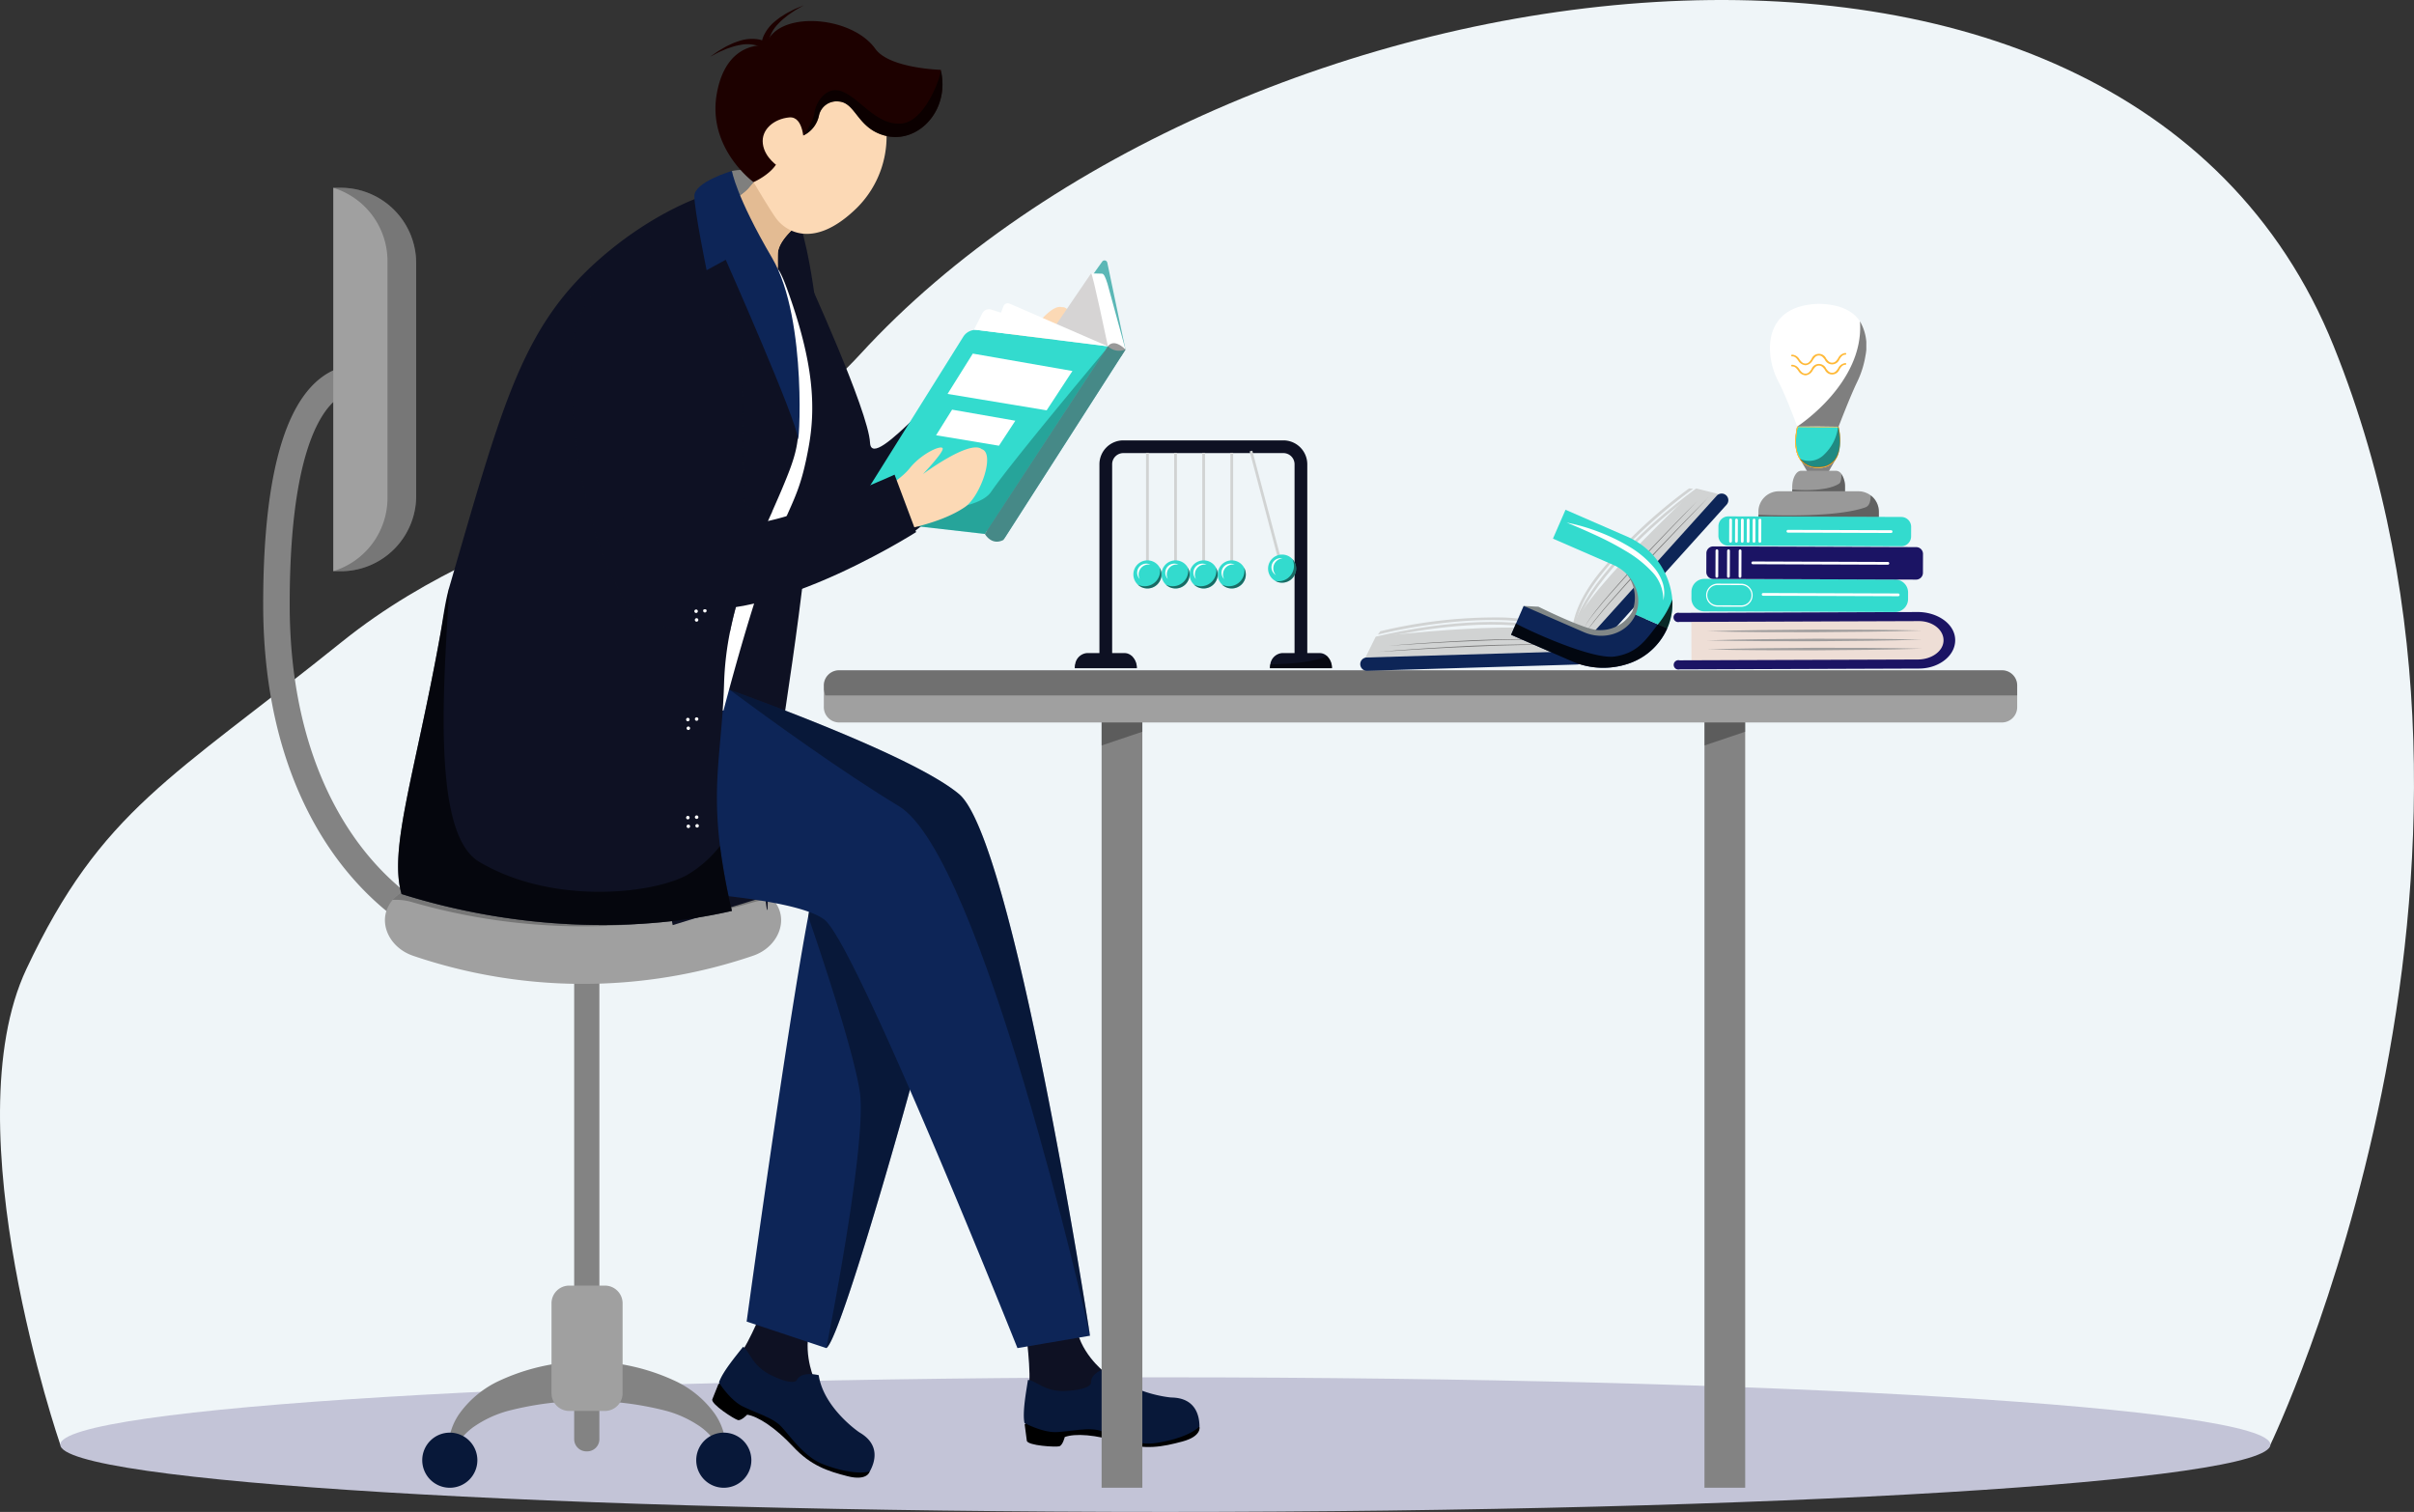 <svg id="Group_14695" data-name="Group 14695" xmlns="http://www.w3.org/2000/svg" xmlns:xlink="http://www.w3.org/1999/xlink" width="578.096" height="362.101" viewBox="0 0 578.096 362.101">
  <rect x="0" y="0" width="578.096" height="362.101" fill="#333333" stroke="none"/>
  <defs>
    <clipPath id="clip-path">
      <rect id="Rectangle_3554" data-name="Rectangle 3554" width="578.096" height="362.101" fill="none"/>
    </clipPath>
    <clipPath id="clip-path-2">
      <rect id="Rectangle_3529" data-name="Rectangle 3529" width="578.094" height="362.101" fill="none"/>
    </clipPath>
    <clipPath id="clip-path-3">
      <rect id="Rectangle_3511" data-name="Rectangle 3511" width="91.179" height="9.533" fill="none"/>
    </clipPath>
    <clipPath id="clip-path-4">
      <rect id="Rectangle_3512" data-name="Rectangle 3512" width="19.857" height="91.835" fill="none"/>
    </clipPath>
    <clipPath id="clip-path-5">
      <rect id="Rectangle_3513" data-name="Rectangle 3513" width="16.727" height="26.494" fill="#e3bb93"/>
    </clipPath>
    <clipPath id="clip-path-6">
      <rect id="Rectangle_3514" data-name="Rectangle 3514" width="30.191" height="113.184" fill="none"/>
    </clipPath>
    <clipPath id="clip-path-7">
      <rect id="Rectangle_3515" data-name="Rectangle 3515" width="86.325" height="154.642" fill="none"/>
    </clipPath>
    <clipPath id="clip-path-8">
      <rect id="Rectangle_3516" data-name="Rectangle 3516" width="48.056" height="86.431" fill="#0e1123"/>
    </clipPath>
    <clipPath id="clip-path-9">
      <rect id="Rectangle_3520" data-name="Rectangle 3520" width="79.947" height="80.938" fill="none"/>
    </clipPath>
    <clipPath id="clip-path-10">
      <rect id="Rectangle_3521" data-name="Rectangle 3521" width="33.219" height="16.096" fill="none"/>
    </clipPath>
    <clipPath id="clip-path-11">
      <rect id="Rectangle_3522" data-name="Rectangle 3522" width="58.712" height="43.984" fill="none"/>
    </clipPath>
    <clipPath id="clip-path-12">
      <rect id="Rectangle_3524" data-name="Rectangle 3524" width="9.754" height="6.041" fill="none"/>
    </clipPath>
    <clipPath id="clip-path-13">
      <rect id="Rectangle_3526" data-name="Rectangle 3526" width="9.755" height="6.041" fill="none"/>
    </clipPath>
    <clipPath id="clip-path-14">
      <rect id="Rectangle_3527" data-name="Rectangle 3527" width="285.782" height="6.015" fill="none"/>
    </clipPath>
    <clipPath id="clip-path-15">
      <rect id="Rectangle_3528" data-name="Rectangle 3528" width="12.651" height="4.209" fill="none"/>
    </clipPath>
    <clipPath id="clip-path-16">
      <path id="Path_30116" data-name="Path 30116" d="M1074.182,263.479a4.833,4.833,0,0,1-4.026-1.769c-1.977-2.6-.917-7.284-.777-7.855l9.652.05c.184.817,1.059,5.274-.806,7.814a4.609,4.609,0,0,1-3.962,1.762h-.082m4.849-9.8a.064.064,0,0,0-.034.068l-9.736-.05-.015.057c-.014.051-1.354,5.222.788,8.044a4.976,4.976,0,0,0,4.146,1.83h.1a4.616,4.616,0,0,0,4.79-3.216,13.321,13.321,0,0,0,.116-6.512h0l-.023-.1c-.01-.04-.015-.064-.017-.071h-.006a.14.14,0,0,0-.022-.051l-.043-.034Z" transform="translate(-1068.819 -253.654)" fill="none"/>
    </clipPath>
    <clipPath id="clip-path-18">
      <rect id="Rectangle_3530" data-name="Rectangle 3530" width="9.69" height="22.507" fill="none"/>
    </clipPath>
    <clipPath id="clip-path-19">
      <rect id="Rectangle_3531" data-name="Rectangle 3531" width="9.642" height="9.729" fill="none"/>
    </clipPath>
    <clipPath id="clip-path-20">
      <rect id="Rectangle_3532" data-name="Rectangle 3532" width="16.549" height="25.254" fill="none"/>
    </clipPath>
    <clipPath id="clip-path-21">
      <rect id="Rectangle_3533" data-name="Rectangle 3533" width="28.85" height="5.255" fill="none"/>
    </clipPath>
    <clipPath id="clip-path-22">
      <rect id="Rectangle_3534" data-name="Rectangle 3534" width="38.639" height="16.38" fill="none"/>
    </clipPath>
    <clipPath id="clip-path-23">
      <rect id="Rectangle_3535" data-name="Rectangle 3535" width="23.386" height="18.642" fill="none"/>
    </clipPath>
    <clipPath id="clip-path-24">
      <rect id="Rectangle_3537" data-name="Rectangle 3537" width="5.702" height="4.975" fill="none"/>
    </clipPath>
    <clipPath id="clip-path-25">
      <rect id="Rectangle_3538" data-name="Rectangle 3538" width="3.176" height="3.701" fill="none"/>
    </clipPath>
    <clipPath id="clip-path-32">
      <rect id="Rectangle_3549" data-name="Rectangle 3549" width="5.005" height="5.681" fill="none"/>
    </clipPath>
    <clipPath id="clip-path-33">
      <rect id="Rectangle_3550" data-name="Rectangle 3550" width="2.651" height="4.044" fill="none"/>
    </clipPath>
    <clipPath id="clip-path-34">
      <rect id="Rectangle_3551" data-name="Rectangle 3551" width="14.857" height="2.966" fill="#0e1123"/>
    </clipPath>
    <clipPath id="clip-path-35">
      <rect id="Rectangle_3552" data-name="Rectangle 3552" width="14.857" height="2.966" fill="none"/>
    </clipPath>
  </defs>
  <g id="Group_14694" data-name="Group 14694" clip-path="url(#clip-path)">
    <g id="Group_14635" data-name="Group 14635">
      <g id="Group_14634" data-name="Group 14634" clip-path="url(#clip-path-2)">
        <path id="Path_30018" data-name="Path 30018" d="M14.436,345.986s-26.1-75.71-8.112-113.911,34.814-45.587,75.6-78.4,92.563-34.423,124.042-68.8C294.11-11.387,508.093-43.28,558.879,82.944s-15.166,263.042-15.166,263.042Z" transform="translate(0 0)" fill="#eff5f8"/>
        <path id="Path_30019" data-name="Path 30019" d="M565.165,836.162c0-8.9-118.483-16.116-264.639-16.116S35.887,827.261,35.887,836.162s118.483,16.116,264.639,16.116,264.639-7.215,264.639-16.116" transform="translate(-21.451 -490.177)" fill="#c3c4d7"/>
        <path id="Path_30020" data-name="Path 30020" d="M204.65,357.644q-.16,0-.322-.016c-5.329-.537-17.106-6.024-27.705-18.937-9.1-11.083-19.943-31.155-19.943-63.841,0-29.062,4.686-47.335,13.928-54.312,5.132-3.874,9.714-2.722,10.22-2.578l-1.739,6.105.084.023c-.091-.021-2.271-.471-4.987,1.71-4.167,3.346-11.157,14.167-11.157,49.052,0,30.808,10.061,49.531,18.5,59.812,9.566,11.653,20.1,16.312,23.436,16.649a3.174,3.174,0,0,1-.315,6.333" transform="translate(-93.654 -130.122)" fill="#838383"/>
        <path id="Path_30021" data-name="Path 30021" d="M344.754,679.794h.179a2.93,2.93,0,0,0,2.93-2.93V558.681a2.93,2.93,0,0,0-2.93-2.93h-.179a2.93,2.93,0,0,0-2.93,2.93V676.864a2.93,2.93,0,0,0,2.93,2.93" transform="translate(-204.323 -332.196)" fill="#838383"/>
        <path id="Path_30022" data-name="Path 30022" d="M332.94,834.069c1.067-3.471.13-7.688-2.133-10.953a24.493,24.493,0,0,0-8.838-7.564,49.84,49.84,0,0,0-43.529-.012,24.459,24.459,0,0,0-8.841,7.568c-2.263,3.269-3.2,7.49-2.125,10.961a14.682,14.682,0,0,1,5.542-7.816,26.651,26.651,0,0,1,8.317-3.869,75.784,75.784,0,0,1,37.753-.012,26.558,26.558,0,0,1,8.321,3.872,14.67,14.67,0,0,1,5.533,7.824" transform="translate(-159.616 -484.496)" fill="#838383"/>
        <path id="Path_30023" data-name="Path 30023" d="M414.493,859.575a6.6,6.6,0,1,0,6.6-6.6,6.6,6.6,0,0,0-6.6,6.6" transform="translate(-247.76 -509.862)" fill="#081839"/>
        <path id="Path_30024" data-name="Path 30024" d="M251.373,859.575a6.6,6.6,0,1,0,6.6-6.6,6.6,6.6,0,0,0-6.6,6.6" transform="translate(-150.256 -509.862)" fill="#081839"/>
        <path id="Path_30025" data-name="Path 30025" d="M332.573,795.447h8.536a4.244,4.244,0,0,0,4.244-4.244V769.665a4.244,4.244,0,0,0-4.244-4.244h-8.536a4.244,4.244,0,0,0-4.244,4.244V791.2a4.244,4.244,0,0,0,4.244,4.244" transform="translate(-196.256 -457.525)" fill="#a0a0a0"/>
        <path id="Path_30026" data-name="Path 30026" d="M235.892,544.41a126.373,126.373,0,0,0,81.4,0c5.368-1.823,8.044-7.179,6.12-11.441s-7.056-6.141-11.581-4.612a109.411,109.411,0,0,1-70.473,0c-4.524-1.529-9.655.337-11.581,4.612s.753,9.618,6.12,11.441" transform="translate(-136.972 -315.506)" fill="#a0a0a0"/>
        <g id="Group_14588" data-name="Group 14588" transform="translate(94.028 212.32)" opacity="0.26" style="mix-blend-mode: overlay;isolation: isolate">
          <g id="Group_14587" data-name="Group 14587">
            <g id="Group_14586" data-name="Group 14586" clip-path="url(#clip-path-3)">
              <path id="Path_30027" data-name="Path 30027" d="M324.929,531.024c-.268-.021-.543-.028-.811-.028a13.553,13.553,0,0,0-3.739.529,147.36,147.36,0,0,1-82.08,0,13.51,13.51,0,0,0-4.55-.5,9.584,9.584,0,0,1,10.355-2.673,109.384,109.384,0,0,0,70.469,0,10.133,10.133,0,0,1,3.21-.529,9.27,9.27,0,0,1,7.146,3.2" transform="translate(-233.75 -527.822)"/>
            </g>
          </g>
        </g>
        <path id="Path_30028" data-name="Path 30028" d="M198.392,203.636h1.8A18.056,18.056,0,0,0,218.25,185.58V129.856A18.056,18.056,0,0,0,200.194,111.8h-1.8Z" transform="translate(-118.587 -66.828)" fill="#a0a0a0"/>
        <g id="Group_14591" data-name="Group 14591" transform="translate(79.807 44.972)" opacity="0.26" style="mix-blend-mode: overlay;isolation: isolate">
          <g id="Group_14590" data-name="Group 14590">
            <g id="Group_14589" data-name="Group 14589" clip-path="url(#clip-path-4)">
              <path id="Path_30029" data-name="Path 30029" d="M218.254,129.858v55.719A18.057,18.057,0,0,1,200.2,203.635h-1.8v-.007a18.375,18.375,0,0,0,12.986-17.565V129.371A18.374,18.374,0,0,0,198.4,111.807V111.8h1.8a18.057,18.057,0,0,1,18.058,18.058" transform="translate(-198.397 -111.8)"/>
            </g>
          </g>
        </g>
        <path id="Path_30030" data-name="Path 30030" d="M434.561,101.353s7.352-1.615,9.292,2.749l-8.116,8.421s-3.5-8.408-1.175-11.17" transform="translate(-259.279 -60.408)" fill="#7f7f7e"/>
        <path id="Path_30031" data-name="Path 30031" d="M457.8,128.5s-8.9.443-9.735,3.731-1.521,17.925-1.521,17.925l5.053-1.278s7.058,41.545,6.221,45.619,6.722-26.2,4.642-43.306S457.8,128.5,457.8,128.5" transform="translate(-266.919 -76.812)" fill="#0e1123"/>
        <path id="Path_30032" data-name="Path 30032" d="M423.62,136.122c9.818,6.384,11.937,1.187,11.937,1.187a66.459,66.459,0,0,1-2.5-16.6c-.017-.992-.025-2.009,0-3.043.1-3.985,6.528-8.317,6.91-8.572l.017-.017L433.429,95.13a40.942,40.942,0,0,0-7.206,6.706,7.922,7.922,0,0,1-.746.755v.008a15.119,15.119,0,0,1-2.221,1.653c-2.433,1.577-5.7,3.231-7.47,4.333-8,4.959,2.518,24.078,7.834,27.537" transform="translate(-246.798 -56.863)" fill="#ffcc97"/>
        <g id="Group_14594" data-name="Group 14594" transform="translate(176.458 38.267)" style="isolation: isolate">
          <g id="Group_14593" data-name="Group 14593">
            <g id="Group_14592" data-name="Group 14592" clip-path="url(#clip-path-5)">
              <path id="Path_30033" data-name="Path 30033" d="M438.669,104.252c3.154,7.681,7.113,15.218,9.5,17.372a9.456,9.456,0,0,1,.305-.916c-.017-.992-.026-2.009,0-3.043.1-3.985,6.528-8.317,6.91-8.571l.017-.017L448.843,95.13a40.906,40.906,0,0,0-7.206,6.706,7.777,7.777,0,0,1-.746.755v.008a15.089,15.089,0,0,1-2.221,1.653" transform="translate(-438.669 -95.13)" fill="#e3bb93"/>
            </g>
          </g>
        </g>
        <path id="Path_30034" data-name="Path 30034" d="M476.462,50.722a24.131,24.131,0,0,1-6.876,20.96c-10.511,10.235-17.259,5.276-19.328,2.381s-7.85-12.855-7.85-12.855l20.263-24.685s10.066,5.927,13.791,14.2" transform="translate(-264.446 -21.831)" fill="#fcd9b5"/>
        <path id="Path_30035" data-name="Path 30035" d="M453.664,15.171a4.6,4.6,0,0,1-.363-1.251,5.868,5.868,0,0,1-.052-1.185,6.347,6.347,0,0,1,.525-2.22,9.65,9.65,0,0,1,2.581-3.406A19.718,19.718,0,0,1,458,5.853c.59-.348,1.143-.749,1.754-1.046s1.194-.638,1.817-.9l1.858-.783-1.741,1c-.58.331-1.114.738-1.669,1.1s-1.043.818-1.564,1.218a18.909,18.909,0,0,0-1.393,1.37,8.415,8.415,0,0,0-1.873,3.2A4.711,4.711,0,0,0,455,12.73a4.007,4.007,0,0,0,.138.811,2.834,2.834,0,0,0,.27.65Z" transform="translate(-270.92 -1.869)" fill="#1d0100"/>
        <path id="Path_30036" data-name="Path 30036" d="M436.363,26.581a2.839,2.839,0,0,0-.4-.576,4.046,4.046,0,0,0-.61-.552,4.716,4.716,0,0,0-1.544-.759,8.415,8.415,0,0,0-3.706-.135,18.768,18.768,0,0,0-1.9.441c-.617.224-1.263.39-1.867.666s-1.233.507-1.823.819l-1.781.932,1.657-1.149c.553-.387,1.153-.7,1.731-1.053s1.214-.608,1.824-.919a19.69,19.69,0,0,1,1.942-.712,9.658,9.658,0,0,1,4.259-.352,6.344,6.344,0,0,1,2.155.747,5.89,5.89,0,0,1,.972.68,4.6,4.6,0,0,1,.861.977Z" transform="translate(-252.681 -13.827)" fill="#1d0100"/>
        <path id="Path_30037" data-name="Path 30037" d="M581.65,203.4s4.868-5.51,6.112-9.785,4.729-8.009,5.461-7.461-1.992,7.54-1.992,7.54,7.171-11.945,10.732-10.9c3.4-.341,4.012,10.275,1.685,14.181-4.191,6.61-14.15,12.444-15.191,13.046a81.718,81.718,0,0,1-6.806-6.622" transform="translate(-347.677 -109.223)" fill="#fcd9b5"/>
        <path id="Path_30038" data-name="Path 30038" d="M440.674,163.25s14.982,32.627,15.377,40.332,20.757-18.471,24.31-17.538S492.7,196.89,492.7,196.89s-19.62,26.683-31.952,31.316-13.193,2.36-21.719-.77-24.636-54.845-24.636-54.845,20.774-10.208,26.286-9.342" transform="translate(-247.698 -97.551)" fill="#0e1123"/>
        <path id="Path_30039" data-name="Path 30039" d="M457.7,792.207s-3.049-7.348-.086-13.55l-11.058-4.985s-4.443,11.1-6.519,13.092,14.1,11.441,14.1,11.441Z" transform="translate(-262.919 -462.457)" fill="#0e1123"/>
        <path id="Path_30040" data-name="Path 30040" d="M461.716,842.622s-.556,2.317-5.317,1.1-8.791-2.544-13.013-7.073-8.426-7.272-11.012-7.662c0,0-1.382,1.486-2.217,1.291s-6.576-3.861-6.126-4.984l1.466-3.654,5.042-1.593,28.326,17.976Z" transform="translate(-253.446 -490.177)"/>
        <path id="Path_30041" data-name="Path 30041" d="M440.549,808.672c5.331,2.6,6.057,1.223,6.057,1.223.915-1.736,3.228-1.7,5.3-1.248,1.152,7.737,9.369,13.477,9.78,13.725,4.991,2.911,3.711,7.042,2.476,9.3-1.975.671-6.279.226-11.255-1.708s-8.517-7.824-10.58-9.581a13.009,13.009,0,0,0-2.977-1.762,10.594,10.594,0,0,0-1.241-.562c-1.407-.6-2.913-1.213-4.34-1.9-3.064-1.486-5.668-5.621-5.751-5.729l0-.008a2.516,2.516,0,0,1,.088-.256c.9-2.422,3.775-5.875,5.7-8.325,1.811,1.406,2.084,4.553,6.739,6.824" transform="translate(-255.844 -479.299)" fill="#081839"/>
        <path id="Path_30042" data-name="Path 30042" d="M444.5,628.09l19.076,6.358c3.815-2.119,25.434-80.118,25.858-84.357l-27.978-28.826a88.3,88.3,0,0,0-2.213,9.8C454.053,558.416,444.5,628.09,444.5,628.09" transform="translate(-265.696 -311.582)" fill="#0d2557"/>
        <g id="Group_14597" data-name="Group 14597" transform="translate(193.546 209.682)" opacity="0.35" style="mix-blend-mode: overlay;isolation: isolate">
          <g id="Group_14596" data-name="Group 14596">
            <g id="Group_14595" data-name="Group 14595" clip-path="url(#clip-path-6)">
              <path id="Path_30043" data-name="Path 30043" d="M485.482,634.448c3.815-2.12,25.434-80.118,25.858-84.358l-27.978-28.826a88.334,88.334,0,0,0-2.213,9.8c2.094,6.062,10.691,31.293,12.352,41.941,1.891,12.149-8.02,61.441-8.02,61.441" transform="translate(-481.15 -521.264)"/>
            </g>
          </g>
        </g>
        <path id="Path_30044" data-name="Path 30044" d="M416.068,160.317c21.309,20.521-3.463,122.445-2.727,141.945s-.354,8.283-.354,8.283l-22.156,6.808S378.35,257.183,388,228.5c6.8-20.207,17.4-70.314,28.067-68.185" transform="translate(-229.736 -95.789)" fill="#0e1123"/>
        <path id="Path_30045" data-name="Path 30045" d="M629.265,799.162s-6.259-4.911-6.716-11.769l-12.081,1.074s1.567,11.852.734,14.606,17.894,3.065,17.894,3.065Z" transform="translate(-364.903 -470.659)" fill="#0e1123"/>
        <path id="Path_30046" data-name="Path 30046" d="M651.885,842.858s.651,2.292-4.1,3.564-8.909,2.091-14.81.212-10.908-2.21-13.354-1.282c0,0-.476,1.973-1.3,2.212s-7.625-.142-7.782-1.342l-.513-3.9,3.615-3.859,33.5,1.787Z" transform="translate(-364.641 -501.183)"/>
        <path id="Path_30047" data-name="Path 30047" d="M619.724,819.808c5.922-.346,5.879-1.9,5.879-1.9-.053-1.962,1.979-3.068,4.007-3.685,4.8,6.179,14.772,7.156,15.252,7.171,5.777.092,6.686,4.32,6.718,6.9-1.392,1.553-5.362,3.275-10.647,4.027s-11.258-2.646-13.918-3.166a12.989,12.989,0,0,0-3.459-.076,10.581,10.581,0,0,0-1.357.118c-1.523.163-3.133.371-4.714.473-3.4.206-7.7-2.122-7.821-2.175v-.008a2.659,2.659,0,0,1-.049-.267c-.4-2.552.411-6.971.89-10.05,2.267.338,4.048,2.947,9.219,2.646" transform="translate(-364.329 -486.695)" fill="#081839"/>
        <path id="Path_30048" data-name="Path 30048" d="M377.8,452.216s36.032,1.272,43.663,7.206,46.206,102.586,46.206,102.586l17.38-2.967a.538.538,0,0,1-.017-.084c-.551-3.595-18.414-118.779-31.352-129.631-9.2-7.715-38.313-18.949-54.972-25.011-7.155-2.594-12-4.239-12-4.239-19.923,16.956-8.9,52.141-8.9,52.141" transform="translate(-224.013 -239.142)" fill="#0d2557"/>
        <path id="Path_30049" data-name="Path 30049" d="M420.122,151.317s-2.752,3.38-9.531-.886a19.876,19.876,0,0,1-5.259-5.236c-5.935,4.133-16.5,85.052-13.767,113.166,3.109.283,10.041-1.128,15.485-1.41,14.164-53.438,16.913-44.069,20.377-63.008,1.72-9.408,1.365-20-5.13-37.91-1.564-4.312-2.175-4.714-2.175-4.714" transform="translate(-233.791 -86.789)" fill="#fff"/>
        <path id="Path_30050" data-name="Path 30050" d="M329.094,185.607c-.776,1.855-1.636,3.795-2.526,5.819a191.72,191.72,0,0,0-7.237,18.044,93.218,93.218,0,0,0-2.8,10.511,73.787,73.787,0,0,0-1.467,12.563c-.445,14.962-2.921,23.221-.981,38.952a145.43,145.43,0,0,0,2.864,15.547c-24.583,5.657-53.11,4.148-79.117-4.042-3.132-10.666,3.188-28.653,9.128-61.334.776-4.253,1.211-8.391,2.313-12.182,12.716-43.723,17.313-62.082,35.816-78.426,13.318-11.759,25.977-15.822,27.106-15.822s2.821,8.7,5.932,13.791,8.366,17.014,8.366,17.014a53.88,53.88,0,0,1,6.292,24.2c.346,5.276-1.213,9.452-3.689,15.363" transform="translate(-141.665 -68.882)" fill="#0e1123"/>
        <g id="Group_14600" data-name="Group 14600" transform="translate(174.699 165.172)" opacity="0.35" style="mix-blend-mode: overlay;isolation: isolate">
          <g id="Group_14599" data-name="Group 14599">
            <g id="Group_14598" data-name="Group 14598" clip-path="url(#clip-path-7)">
              <path id="Path_30051" data-name="Path 30051" d="M434.3,410.613c10.064,7.452,27.206,19.839,40.56,27.9,19.873,12,44.985,123.264,45.765,126.74-.551-3.595-18.415-118.779-31.352-129.631-9.2-7.715-38.313-18.949-54.972-25.011" transform="translate(-434.297 -410.613)"/>
            </g>
          </g>
        </g>
        <g id="Group_14603" data-name="Group 14603" transform="translate(136.846 64.889)" opacity="0.62" style="mix-blend-mode: overlay;isolation: isolate">
          <g id="Group_14602" data-name="Group 14602">
            <g id="Group_14601" data-name="Group 14601" clip-path="url(#clip-path-8)">
              <path id="Path_30052" data-name="Path 30052" d="M355.7,244.778c9.015,2.793,16.492,3.351,22.516,2.744a93.531,93.531,0,0,1,2.8-10.51,191.6,191.6,0,0,1,7.237-18.044c-5.333-.628-6.807-1.4-6.807-3.478,0-11.378-.409-31.99-.388-32.886.395-20.435-36.786-34.2-40.751-2.68,0,0-2.419,38.74,15.392,64.854" transform="translate(-340.195 -161.312)" fill="#0e1123"/>
            </g>
          </g>
        </g>
        <path id="Path_30053" data-name="Path 30053" d="M406.878,360.382a4.14,4.14,0,1,0,4.14-4.14,4.14,4.14,0,0,0-4.14,4.14" transform="translate(-243.208 -212.941)" fill="#0e1123"/>
        <path id="Path_30056" data-name="Path 30056" d="M418.6,363.007a.418.418,0,1,0,.418-.418.418.418,0,0,0-.418.418" transform="translate(-250.215 -216.735)" fill="#fff"/>
        <path id="Path_30057" data-name="Path 30057" d="M413.664,368.473a.418.418,0,1,0,.418-.417.418.418,0,0,0-.418.417" transform="translate(-247.265 -220.002)" fill="#fff"/>
        <path id="Path_30059" data-name="Path 30059" d="M413.792,362.878a.418.418,0,1,0,.421.414.418.418,0,0,0-.421-.414" transform="translate(-247.094 -216.908)" fill="#fff"/>
        <path id="Path_30062" data-name="Path 30062" d="M401.971,424.873a4.14,4.14,0,1,0,4.14-4.14,4.14,4.14,0,0,0-4.14,4.14" transform="translate(-240.275 -251.49)" fill="#0e1123"/>
        <path id="Path_30065" data-name="Path 30065" d="M413.693,427.5a.418.418,0,1,0,.418-.418.418.418,0,0,0-.418.418" transform="translate(-247.282 -255.284)" fill="#fff"/>
        <path id="Path_30066" data-name="Path 30066" d="M408.757,432.964a.418.418,0,1,0,.418-.418.418.418,0,0,0-.418.418" transform="translate(-244.332 -258.552)" fill="#fff"/>
        <path id="Path_30068" data-name="Path 30068" d="M408.885,427.369a.418.418,0,1,0,.421.414.418.418,0,0,0-.421-.414" transform="translate(-244.161 -255.457)" fill="#fff"/>
        <path id="Path_30071" data-name="Path 30071" d="M401.971,483.263a4.14,4.14,0,1,0,4.14-4.14,4.14,4.14,0,0,0-4.14,4.14" transform="translate(-240.275 -286.392)" fill="#0e1123"/>
        <path id="Path_30074" data-name="Path 30074" d="M413.693,485.888a.418.418,0,1,0,.418-.417.418.418,0,0,0-.418.417" transform="translate(-247.282 -290.186)" fill="#fff"/>
        <path id="Path_30075" data-name="Path 30075" d="M408.757,491.354a.418.418,0,1,0,.418-.417.418.418,0,0,0-.418.417" transform="translate(-244.332 -293.454)" fill="#fff"/>
        <path id="Path_30076" data-name="Path 30076" d="M414.394,490.647a.418.418,0,1,0,.421.414.418.418,0,0,0-.421-.414" transform="translate(-247.454 -293.281)" fill="#fff"/>
        <path id="Path_30077" data-name="Path 30077" d="M408.885,485.759a.418.418,0,1,0,.421.414.418.418,0,0,0-.421-.414" transform="translate(-244.161 -290.359)" fill="#fff"/>
        <g id="Group_14615" data-name="Group 14615" transform="translate(95.335 140.603)" opacity="0.62" style="mix-blend-mode: overlay;isolation: isolate">
          <g id="Group_14614" data-name="Group 14614">
            <g id="Group_14613" data-name="Group 14613" clip-path="url(#clip-path-9)">
              <path id="Path_30080" data-name="Path 30080" d="M316.947,427.092c-24.583,5.657-53.109,4.148-79.117-4.042-3.132-10.665,3.188-28.653,9.128-61.334q1.164-6.38,2.314-12.182c-1.411,23.878-4.183,59.056,7.118,65.778,17.43,10.355,41.132,7.738,49.589,3.3a27.718,27.718,0,0,0,8.105-7.068,145.5,145.5,0,0,0,2.864,15.547" transform="translate(-236.999 -349.534)"/>
            </g>
          </g>
        </g>
        <path id="Path_30081" data-name="Path 30081" d="M422.376,101.787s-8.993,2.617-9,6.011,2.936,17.748,2.936,17.748l4.584-2.482s17.062,38.532,17.252,42.686S440.706,137.5,432,122.634c-8.72-14.879-9.62-20.847-9.62-20.847" transform="translate(-247.094 -60.842)" fill="#0d2557"/>
        <path id="Path_30082" data-name="Path 30082" d="M466.912,40.063c-7.117-1.633-7.255-8.113-11.61-8.284a4.285,4.285,0,0,0-4.58,3.368,6.834,6.834,0,0,1-3.641,4.741h-.007a4.9,4.9,0,0,1-1.889.484c-.933.349-2.932,3.319-4.512,6.148s-5.62,4.592-5.62,4.592-11.095-8.079-8.81-21.135S438.02,18.4,438.02,18.4c2.2-8.465,20.367-7.41,26.2.781,3.346,4.7,15.66,5.027,15.66,5.027,2.31,9.68-5.375,17.6-12.971,15.854" transform="translate(-254.598 -7.487)" fill="#1d0100"/>
        <path id="Path_30083" data-name="Path 30083" d="M463.885,76.146S464,69.555,460.4,69.89s-6.754,2.846-6.319,6.309,3.82,5.508,3.82,5.508Z" transform="translate(-271.397 -41.769)" fill="#fcd9b5"/>
        <g id="Group_14618" data-name="Group 14618" transform="translate(192.483 16.721)" opacity="0.62" style="mix-blend-mode: overlay;isolation: isolate">
          <g id="Group_14617" data-name="Group 14617">
            <g id="Group_14616" data-name="Group 14616" clip-path="url(#clip-path-10)">
              <path id="Path_30084" data-name="Path 30084" d="M498.338,57.423c-7.117-1.633-7.255-8.113-11.61-8.284a4.284,4.284,0,0,0-4.58,3.368,6.834,6.834,0,0,1-3.641,4.741c.139-.214,2.395-3.508,2.565-5.414.178-1.957,2.613-6.812,6.848-4.986s8.093,8.052,13.954,7.585S511.5,42.7,511.309,41.569c2.31,9.68-5.375,17.6-12.971,15.854" transform="translate(-478.507 -41.569)"/>
            </g>
          </g>
        </g>
        <path id="Path_30085" data-name="Path 30085" d="M601.4,176.117l-4.3-20.537a.679.679,0,0,0-1.216-.255l-40.452,56.593a.679.679,0,0,0,.226.99l16.013,8.777a.678.678,0,0,0,.9-.229l28.743-44.834a.678.678,0,0,0,.093-.506" transform="translate(-331.929 -92.674)" fill="#5bb7b6"/>
        <path id="Path_30086" data-name="Path 30086" d="M645.437,181l-4.316-15.777c-.537-1.709-.893-2.415-1.346-2.4l-2.569-.068.087,3.105-8.417,12.935Z" transform="translate(-375.906 -97.281)" fill="#fff"/>
        <path id="Path_30087" data-name="Path 30087" d="M637.756,180.215s-3.741-17.885-4.022-17.477l-10.666,15.643Z" transform="translate(-372.435 -97.271)" fill="#d6d4d4"/>
        <path id="Path_30088" data-name="Path 30088" d="M620.293,190.867l-23.544-10.224a1.1,1.1,0,0,0-1.467.615l-1.428,3.712Z" transform="translate(-354.972 -107.923)" fill="#fff"/>
        <path id="Path_30089" data-name="Path 30089" d="M571.185,200.351l-.568.877-.026.036c-.016,0-.029.021-.042.039l-28.818,43.984L514.8,242.223a3.433,3.433,0,0,1-2.96-2.585,3.4,3.4,0,0,1,.405-2.73l24.31-38.857a3.505,3.505,0,0,1,3.376-1.608Z" transform="translate(-305.871 -117.409)" fill="#33dbce"/>
        <path id="Path_30090" data-name="Path 30090" d="M611.934,193l-27.966-8.8a1.768,1.768,0,0,0-2.106.884L579.87,189Z" transform="translate(-346.613 -110.059)" fill="#fff"/>
        <path id="Path_30091" data-name="Path 30091" d="M658.733,205.083s1.267-2.117,4.21.771l-1.132,1.766-3.648-1.667Z" transform="translate(-393.412 -122.14)" fill="#999"/>
        <path id="Path_30092" data-name="Path 30092" d="M620.014,206.967a3.97,3.97,0,0,1-4.21-.771l-29.46,44.935s1.555,2.893,4.435,1.437Z" transform="translate(-350.483 -123.252)" fill="#468987"/>
        <g id="Group_14621" data-name="Group 14621" transform="translate(205.965 83.894)" opacity="0.25" style="mix-blend-mode: overlay;isolation: isolate">
          <g id="Group_14620" data-name="Group 14620">
            <g id="Group_14619" data-name="Group 14619" clip-path="url(#clip-path-11)">
              <path id="Path_30093" data-name="Path 30093" d="M570.736,208.559l-28.818,43.984-26.933-3.063a3.432,3.432,0,0,1-2.961-2.585c8.9.541,27.7,1,31.386-4.448,4.746-6.979,26-32.314,27.326-33.888" transform="translate(-512.024 -208.559)"/>
            </g>
          </g>
        </g>
        <path id="Path_30094" data-name="Path 30094" d="M570.16,210.525l-6.043,9.659,23.727,3.931,6.174-9.423Z" transform="translate(-337.197 -125.84)" fill="#fff"/>
        <path id="Path_30095" data-name="Path 30095" d="M561.1,243.9l-3.837,6.133,15.064,2.5,3.92-5.983Z" transform="translate(-333.097 -145.788)" fill="#fff"/>
        <path id="Path_30096" data-name="Path 30096" d="M518.229,278.1s6.6-3.238,9.379-6.718,7.424-5.6,7.893-4.816-4.716,6.212-4.716,6.212,11.182-8.311,14.076-5.988c3.272.979-.206,11.029-3.846,13.753-6.393,4.514-17.825,6.113-19.017,6.272a81.685,81.685,0,0,1-3.769-8.715" transform="translate(-309.768 -159.227)" fill="#fcd9b5"/>
        <path id="Path_30097" data-name="Path 30097" d="M351.957,165.71s3.586,50.638,16.48,65.736c18.851,11.373,61.333-15.72,61.333-15.72l-5.16-13.759s-35.766,16.285-38.745,10.591-.908-40.152-.86-42.571c.4-20.433-29.09-35.789-33.049-4.276" transform="translate(-210.38 -88.289)" fill="#0e1123"/>
        <rect id="Rectangle_3523" data-name="Rectangle 3523" width="9.754" height="187.101" transform="translate(263.809 169.207)" fill="#838383"/>
        <g id="Group_14624" data-name="Group 14624" transform="translate(263.809 172.495)" opacity="0.3" style="mix-blend-mode: overlay;isolation: isolate">
          <g id="Group_14623" data-name="Group 14623">
            <g id="Group_14622" data-name="Group 14622" clip-path="url(#clip-path-12)">
              <path id="Path_30098" data-name="Path 30098" d="M665.575,428.817v2.753l-9.754,3.289v-6.041Z" transform="translate(-655.821 -428.817)"/>
            </g>
          </g>
        </g>
        <rect id="Rectangle_3525" data-name="Rectangle 3525" width="9.754" height="187.101" transform="translate(408.179 169.207)" fill="#838383"/>
        <g id="Group_14627" data-name="Group 14627" transform="translate(408.178 172.495)" opacity="0.3" style="mix-blend-mode: overlay;isolation: isolate">
          <g id="Group_14626" data-name="Group 14626">
            <g id="Group_14625" data-name="Group 14625" clip-path="url(#clip-path-13)">
              <path id="Path_30099" data-name="Path 30099" d="M1024.476,428.817v2.753l-9.753,3.289v-6.041Z" transform="translate(-1014.722 -428.817)"/>
            </g>
          </g>
        </g>
        <path id="Path_30100" data-name="Path 30100" d="M776.235,402.9v4.854a3.677,3.677,0,0,1-3.519,3.819H493.974a3.677,3.677,0,0,1-3.519-3.819V402.9a3.677,3.677,0,0,1,3.519-3.819H772.716a3.677,3.677,0,0,1,3.519,3.819" transform="translate(-293.166 -238.548)" fill="#a0a0a0"/>
        <g id="Group_14630" data-name="Group 14630" transform="translate(197.289 160.534)" opacity="0.3" style="mix-blend-mode: overlay;isolation: isolate">
          <g id="Group_14629" data-name="Group 14629">
            <g id="Group_14628" data-name="Group 14628" clip-path="url(#clip-path-14)">
              <path id="Path_30101" data-name="Path 30101" d="M776.235,402.761V405.1H490.778l-.323-1.368v-.97a3.6,3.6,0,0,1,3.519-3.678H772.716a3.6,3.6,0,0,1,3.519,3.678" transform="translate(-490.455 -399.083)"/>
            </g>
          </g>
        </g>
        <path id="Path_30102" data-name="Path 30102" d="M1073.716,276.97l-2.094-3.544h8.547l-2.044,3.544Z" transform="translate(-640.554 -163.438)" fill="gray"/>
        <path id="Path_30103" data-name="Path 30103" d="M1079.619,284.21v1.068h-12.651V284.21c0-2.169.962-3.927,2.15-3.927h8.352a1.653,1.653,0,0,1,1.289.785,5.473,5.473,0,0,1,.86,3.141" transform="translate(-637.773 -167.538)" fill="#999"/>
        <g id="Group_14633" data-name="Group 14633" transform="translate(429.196 113.531)" opacity="0.37" style="mix-blend-mode: overlay;isolation: isolate">
          <g id="Group_14632" data-name="Group 14632">
            <g id="Group_14631" data-name="Group 14631" clip-path="url(#clip-path-15)">
              <path id="Path_30104" data-name="Path 30104" d="M1079.619,285.377v1.068h-12.651v-.5c.857.079,8.061.667,11.244-1.418.446-.288.551-1.327.547-2.294a5.473,5.473,0,0,1,.86,3.141" transform="translate(-1066.969 -282.236)"/>
            </g>
          </g>
        </g>
        <path id="Path_30105" data-name="Path 30105" d="M1079.227,254.217s.008.031.02.09c.222.97,1.989,9.587-5.026,9.551a4.809,4.809,0,0,1-4.227-1.944c-1.969-2.827-.68-7.747-.68-7.747l9.773.049h.14Z" transform="translate(-638.928 -151.927)" fill="#33dbce"/>
        <path id="Path_30106" data-name="Path 30106" d="M1074.282,263.633h-.1a4.978,4.978,0,0,1-4.146-1.83c-2.142-2.822-.8-7.992-.788-8.044l.015-.057,9.736.05a.065.065,0,0,1,.035-.068l.045-.029.043.034a.162.162,0,0,1,.022.052h.006c0,.008.006.031.016.072l.023.1h0a13.325,13.325,0,0,1-.117,6.512,4.616,4.616,0,0,1-4.789,3.216m-4.9-9.779c-.14.571-1.2,5.252.777,7.855a4.831,4.831,0,0,0,4.025,1.769,4.64,4.64,0,0,0,4.044-1.761c1.866-2.54.991-7,.807-7.813Z" transform="translate(-638.879 -151.62)" fill="#ffb938"/>
      </g>
    </g>
    <g id="Group_14637" data-name="Group 14637" transform="translate(429.94 102.034)">
      <g id="Group_14636" data-name="Group 14636" clip-path="url(#clip-path-16)">
        <path id="Path_30107" data-name="Path 30107" d="M1074.308,263.78h-.105a4.972,4.972,0,0,1-4.149-1.831c-2.124-2.809-.774-7.94-.76-7.992l.015-.057,10.031.124.014.058c.012.052,1.235,5.214-.958,7.97a4.931,4.931,0,0,1-4.088,1.728m-4.881-9.726c-.141.569-1.21,5.212.75,7.8a5.629,5.629,0,0,0,8.1.1c2.023-2.541,1.07-7.208.943-7.781Z" transform="translate(-1068.843 -253.801)" fill="#ffb938"/>
        <path id="Path_30108" data-name="Path 30108" d="M1074.308,263.78h-.105a4.972,4.972,0,0,1-4.149-1.831c-2.124-2.809-.774-7.94-.76-7.992l.015-.057,10.031.124.014.058c.012.052,1.235,5.214-.958,7.97a4.931,4.931,0,0,1-4.088,1.728m-4.881-9.726c-.141.569-1.21,5.212.75,7.8a5.629,5.629,0,0,0,8.1.1c2.023-2.541,1.07-7.208.943-7.781Z" transform="translate(-1068.843 -253.801)" fill="#ffb938"/>
        <path id="Path_30109" data-name="Path 30109" d="M1072.9,255.668c-3.359,0-6.729-.243-6.97-.261l.011-.153c.1.008,10.274.741,13.068-.318l.054.144a21.849,21.849,0,0,1-6.163.588" transform="translate(-1067.09 -254.42)" fill="#ffb938"/>
        <path id="Path_30110" data-name="Path 30110" d="M1073.42,259.057c-3.271,0-6.559-.272-6.79-.292l.013-.152c.1.008,9.621.8,12.524-.285l.053.144a20.044,20.044,0,0,1-5.8.586" transform="translate(-1067.51 -256.448)" fill="#ffb938"/>
        <path id="Path_30111" data-name="Path 30111" d="M1073.908,262.439c-3.253,0-6.52-.31-6.574-.315l.015-.152c.089.009,8.967.851,11.981-.252l.052.144a18.634,18.634,0,0,1-5.474.576" transform="translate(-1067.932 -258.475)" fill="#ffb938"/>
        <path id="Path_30112" data-name="Path 30112" d="M1074.366,265.83c-3.144,0-6.278-.342-6.329-.347l.017-.152c.083.009,8.312.905,11.437-.218l.052.144a17.334,17.334,0,0,1-5.177.574" transform="translate(-1068.352 -260.503)" fill="#ffb938"/>
        <path id="Path_30113" data-name="Path 30113" d="M1074.795,269.221a55.213,55.213,0,0,1-6.055-.379l.02-.152c.076.01,7.658.961,10.892-.185l.051.144a16.187,16.187,0,0,1-4.909.572" transform="translate(-1068.772 -262.53)" fill="#ffb938"/>
        <path id="Path_30114" data-name="Path 30114" d="M1075.2,272.611a45.313,45.313,0,0,1-5.754-.413l.022-.151c.069.01,7,1.015,10.349-.152l.05.145a15.206,15.206,0,0,1-4.667.572" transform="translate(-1069.192 -264.557)" fill="#ffb938"/>
        <path id="Path_30115" data-name="Path 30115" d="M1075.577,276a36.709,36.709,0,0,1-5.433-.446l.026-.151c.063.011,6.349,1.07,9.8-.119l.05.145a14.364,14.364,0,0,1-4.447.571" transform="translate(-1069.611 -266.585)" fill="#ffb938"/>
      </g>
    </g>
    <g id="Group_14693" data-name="Group 14693">
      <g id="Group_14692" data-name="Group 14692" clip-path="url(#clip-path-2)">
        <path id="Path_30117" data-name="Path 30117" d="M1076.6,193.413h0a22.63,22.63,0,0,1-1.979,6.236l-.039.082c-1.688,3.5-4.442,10.6-4.442,10.6l-4.943-.025h-.134l-4.818-.025s-2.785-7.531-4.5-10.732c-3.429-6.416-3.864-18.191,9.4-18.633v-.02c.158,0,.313,0,.468.009s.31,0,.469,0v.02c4.8.21,7.661,1.866,9.205,4.2a11.7,11.7,0,0,1,1.313,8.284" transform="translate(-629.845 -108.133)" fill="#fff"/>
        <path id="Path_30118" data-name="Path 30118" d="M1069.76,219.106a2.2,2.2,0,0,1-1.736-1.141c-.412-.538-.769-1.006-1.458-.98a.2.2,0,1,1-.013-.408,2.161,2.161,0,0,1,1.8,1.14c.411.538.766,1,1.458.98s1.019-.508,1.4-1.071a1.9,1.9,0,0,1,3.525-.112c.413.538.77,1.006,1.465.98s1.021-.508,1.4-1.072a2.171,2.171,0,0,1,1.726-1.252.2.2,0,1,1,.013.408c-.695.022-1.022.508-1.4,1.072a1.9,1.9,0,0,1-3.527.112c-.413-.538-.771-1-1.465-.98s-1.019.508-1.4,1.071a2.168,2.168,0,0,1-1.724,1.252h-.059" transform="translate(-637.406 -129.215)" fill="#ffb938"/>
        <path id="Path_30119" data-name="Path 30119" d="M1069.76,213.089a2.2,2.2,0,0,1-1.736-1.141c-.412-.538-.769-1-1.458-.98a.2.2,0,0,1-.013-.408,2.16,2.16,0,0,1,1.8,1.14c.412.538.769,1,1.459.98s1.019-.508,1.4-1.071a1.9,1.9,0,0,1,3.525-.112c.413.538.769,1.006,1.465.981s1.021-.508,1.4-1.072a2.171,2.171,0,0,1,1.726-1.252.206.206,0,0,1,.21.2.2.2,0,0,1-.2.21c-.694.022-1.021.508-1.4,1.071a1.9,1.9,0,0,1-3.527.112c-.414-.538-.771-1-1.464-.98s-1.019.508-1.4,1.071a2.169,2.169,0,0,1-1.723,1.252h-.06" transform="translate(-637.407 -125.618)" fill="#ffb938"/>
        <g id="Group_14640" data-name="Group 14640" transform="translate(425.89 74.372)" opacity="0.36">
          <g id="Group_14639" data-name="Group 14639">
            <g id="Group_14638" data-name="Group 14638" clip-path="url(#clip-path-18)">
              <path id="Path_30120" data-name="Path 30120" d="M1063.509,207.394a26.424,26.424,0,0,1-3.327-6.156,19.27,19.27,0,0,1-1.434-7,9.225,9.225,0,0,1,.778-3.679,7.387,7.387,0,0,1,2.47-2.844,17.8,17.8,0,0,1,6.444-2.833,34.142,34.142,0,0,0-5.61,3.852,6.67,6.67,0,0,0-1.844,2.473,7.991,7.991,0,0,0-.556,3.059,16.559,16.559,0,0,0,.275,3.271c.167,1.1.442,2.194.72,3.292.589,2.189,1.315,4.363,2.083,6.561" transform="translate(-1058.749 -184.886)" fill="#fff"/>
            </g>
          </g>
        </g>
        <g id="Group_14643" data-name="Group 14643" transform="translate(431.039 102.203)" opacity="0.37" style="mix-blend-mode: overlay;isolation: isolate">
          <g id="Group_14642" data-name="Group 14642">
            <g id="Group_14641" data-name="Group 14641" clip-path="url(#clip-path-19)">
              <path id="Path_30121" data-name="Path 30121" d="M1080.831,254.251c.222.97,1.989,9.587-5.026,9.551a4.809,4.809,0,0,1-4.228-1.944l-.029-.1a5.073,5.073,0,0,0,5.9-1.124,10.834,10.834,0,0,0,3.223-6.472c.005-.057.007-.086.007-.086l.076.088Z" transform="translate(-1071.549 -254.074)"/>
            </g>
          </g>
        </g>
        <g id="Group_14646" data-name="Group 14646" transform="translate(430.395 76.95)" opacity="0.5" style="mix-blend-mode: overlay;isolation: isolate">
          <g id="Group_14645" data-name="Group 14645">
            <g id="Group_14644" data-name="Group 14644" clip-path="url(#clip-path-20)">
              <path id="Path_30122" data-name="Path 30122" d="M1086.29,199.58h0v0a22.647,22.647,0,0,1-1.979,6.236l-.039.082c-1.688,3.5-4.422,10.65-4.422,10.65l-4.964-.072h-.134l-4.8.022s16.139-10.373,15.022-25.2a11.7,11.7,0,0,1,1.313,8.284" transform="translate(-1069.953 -191.296)"/>
            </g>
          </g>
        </g>
        <path id="Path_30123" data-name="Path 30123" d="M1075.683,297.392v1.333h-28.851v-1.333a4.9,4.9,0,0,1,4.9-4.9h19.046a4.9,4.9,0,0,1,4.9,4.9" transform="translate(-625.736 -174.833)" fill="#999"/>
        <g id="Group_14649" data-name="Group 14649" transform="translate(421.095 118.636)" opacity="0.37" style="mix-blend-mode: overlay;isolation: isolate">
          <g id="Group_14648" data-name="Group 14648">
            <g id="Group_14647" data-name="Group 14647" clip-path="url(#clip-path-21)">
              <path id="Path_30124" data-name="Path 30124" d="M1075.683,298.849v1.333h-28.851v-.621c1.954.1,18.383.832,25.641-1.77,1.016-.36,1.256-1.658,1.249-2.864a4.886,4.886,0,0,1,1.961,3.922" transform="translate(-1046.831 -294.927)"/>
            </g>
          </g>
        </g>
        <path id="Path_30125" data-name="Path 30125" d="M1062.464,378.05l-54.84.191a.691.691,0,0,1-.693-.689l-.036-10.212a.691.691,0,0,1,.689-.694l54.84-.191a5.8,5.8,0,0,1,.04,11.594" transform="translate(-601.864 -219.046)" fill="#eeded6"/>
        <path id="Path_30126" data-name="Path 30126" d="M997.732,375.96l57.109-.2c3.155-.012,5.92-1.871,6.11-4.324.206-2.668-2.528-4.883-5.908-4.872l-57.342.2a1.121,1.121,0,1,1-.008-2.174l57.063-.2c4.539-.016,8.533,2.588,8.959,6.106.485,4.016-3.569,7.418-8.632,7.435l-57.342.2a1.121,1.121,0,1,1-.008-2.174" transform="translate(-595.531 -217.813)" fill="#1b1464"/>
        <path id="Path_30127" data-name="Path 30127" d="M1067.79,375.094l-6.436.169-6.436.107-12.872.115-12.872-.025-6.437-.062-6.437-.125,6.436-.17,6.436-.107,12.872-.114,12.873.025,6.436.062Z" transform="translate(-607.486 -224.083)" fill="#9f9d9d"/>
        <path id="Path_30128" data-name="Path 30128" d="M1067.809,380.5l-6.436.169-6.436.107-12.873.115-12.872-.025-6.437-.062-6.436-.125,6.436-.17,6.436-.107,12.872-.114,12.873.025,6.436.062Z" transform="translate(-607.498 -227.313)" fill="#9f9d9d"/>
        <path id="Path_30129" data-name="Path 30129" d="M1067.828,385.9l-6.436.169-6.436.107-12.872.115-12.873-.025-6.436-.062-6.437-.125,6.436-.17,6.436-.107,12.872-.114,12.873.025,6.437.062Z" transform="translate(-607.509 -230.544)" fill="#9f9d9d"/>
        <path id="Path_30130" data-name="Path 30130" d="M1055.731,352.589l-45.689-.159a3.1,3.1,0,0,1-3.084-3.105l.006-1.59a3.1,3.1,0,0,1,3.105-3.084l45.69.159a3.1,3.1,0,0,1,3.084,3.106l-.005,1.589a3.1,3.1,0,0,1-3.106,3.084" transform="translate(-601.902 -206.013)" fill="#33dbce"/>
        <path id="Path_30131" data-name="Path 30131" d="M1067.715,327.137l-.016,4.515a1.634,1.634,0,0,1-1.638,1.627l-48.613-.169a1.633,1.633,0,0,1-1.627-1.638l.016-4.515a1.634,1.634,0,0,1,1.638-1.627l48.614.169a1.633,1.633,0,0,1,1.627,1.638" transform="translate(-607.2 -194.464)" fill="#1b1464"/>
        <path id="Path_30132" data-name="Path 30132" d="M1075.36,335.067h0l-32.349-.113a.33.33,0,1,1,0-.661l32.349.113a.33.33,0,0,1,0,.661" transform="translate(-623.255 -199.822)" fill="#fff"/>
        <path id="Path_30133" data-name="Path 30133" d="M1081.505,353.833h0l-32.349-.113a.33.33,0,0,1-.33-.332.344.344,0,0,1,.332-.329l32.349.113a.33.33,0,0,1,0,.661" transform="translate(-626.928 -211.038)" fill="#fff"/>
        <path id="Path_30134" data-name="Path 30134" d="M1024.067,353.027h-.01l-5.716-.02a2.759,2.759,0,0,1,.019-5.517l5.716.02a2.759,2.759,0,0,1-.01,5.517m-.008-.331h.008a2.428,2.428,0,0,0,.009-4.856l-5.716-.02a2.428,2.428,0,0,0-.017,4.856Z" transform="translate(-607.063 -207.709)" fill="#fff"/>
        <path id="Path_30135" data-name="Path 30135" d="M1021.6,333.86a.323.323,0,0,1-.331-.332l.021-6.142a.323.323,0,0,1,.332-.329.331.331,0,0,1,.329.332l-.021,6.142a.331.331,0,0,1-.331.329" transform="translate(-610.456 -195.495)" fill="#fff"/>
        <path id="Path_30136" data-name="Path 30136" d="M1028.494,333.884a.327.327,0,0,1-.331-.332l.021-6.142a.365.365,0,0,1,.332-.329.331.331,0,0,1,.329.332l-.021,6.142a.331.331,0,0,1-.331.329" transform="translate(-614.577 -195.51)" fill="#fff"/>
        <path id="Path_30137" data-name="Path 30137" d="M1035.388,333.908a.331.331,0,0,1-.331-.332l.021-6.142a.348.348,0,0,1,.332-.329.33.33,0,0,1,.329.332l-.021,6.142a.331.331,0,0,1-.331.329" transform="translate(-618.698 -195.525)" fill="#fff"/>
        <path id="Path_30138" data-name="Path 30138" d="M1066.794,314.6l-41.421-.144a2.364,2.364,0,0,1-2.355-2.372l.008-2.288a2.364,2.364,0,0,1,2.372-2.356l41.421.144a2.364,2.364,0,0,1,2.356,2.372l-.008,2.288a2.364,2.364,0,0,1-2.372,2.356" transform="translate(-611.501 -183.773)" fill="#33dbce"/>
        <path id="Path_30139" data-name="Path 30139" d="M1088.62,316.214h0l-24.708-.086a.331.331,0,0,1-.329-.332.35.35,0,0,1,.332-.329l24.708.086a.33.33,0,0,1,0,.661" transform="translate(-635.749 -188.568)" fill="#fff"/>
        <path id="Path_30140" data-name="Path 30140" d="M1030.269,309.594l-.018,5.092Z" transform="translate(-615.825 -185.058)" fill="#fff"/>
        <path id="Path_30141" data-name="Path 30141" d="M1029.76,314.524a.32.32,0,0,1-.331-.332l.018-5.092a.324.324,0,0,1,.332-.329.33.33,0,0,1,.329.331l-.018,5.092a.331.331,0,0,1-.331.329" transform="translate(-615.334 -184.565)" fill="#fff"/>
        <path id="Path_30142" data-name="Path 30142" d="M1033.756,309.606l-.017,5.092Z" transform="translate(-617.91 -185.065)" fill="#fff"/>
        <path id="Path_30143" data-name="Path 30143" d="M1033.247,314.535h0a.33.33,0,0,1-.329-.332l.018-5.092a.331.331,0,0,1,.661,0l-.018,5.092a.331.331,0,0,1-.331.329" transform="translate(-617.418 -184.571)" fill="#fff"/>
        <path id="Path_30144" data-name="Path 30144" d="M1037.244,309.618l-.018,5.092Z" transform="translate(-619.995 -185.072)" fill="#fff"/>
        <path id="Path_30145" data-name="Path 30145" d="M1036.734,314.546a.319.319,0,0,1-.33-.332l.018-5.092c0-.183.179-.357.332-.329a.33.33,0,0,1,.329.332l-.018,5.092a.331.331,0,0,1-.331.329" transform="translate(-619.503 -184.577)" fill="#fff"/>
        <path id="Path_30146" data-name="Path 30146" d="M1040.732,309.631l-.018,5.092Z" transform="translate(-622.08 -185.08)" fill="#fff"/>
        <path id="Path_30147" data-name="Path 30147" d="M1040.223,314.562a.327.327,0,0,1-.331-.332l.018-5.092a.352.352,0,0,1,.332-.329.33.33,0,0,1,.329.331l-.018,5.092a.331.331,0,0,1-.33.329" transform="translate(-621.588 -184.588)" fill="#fff"/>
        <path id="Path_30148" data-name="Path 30148" d="M1044.22,309.643l-.018,5.092Z" transform="translate(-624.164 -185.087)" fill="#fff"/>
        <path id="Path_30149" data-name="Path 30149" d="M1043.711,314.574a.336.336,0,0,1-.331-.332l.018-5.092a.357.357,0,0,1,.332-.329.33.33,0,0,1,.329.331l-.018,5.092a.331.331,0,0,1-.331.329" transform="translate(-623.673 -184.596)" fill="#fff"/>
        <path id="Path_30150" data-name="Path 30150" d="M1047.707,309.655l-.017,5.092Z" transform="translate(-626.249 -185.094)" fill="#fff"/>
        <path id="Path_30151" data-name="Path 30151" d="M1047.2,314.586h0a.331.331,0,0,1-.33-.332l.018-5.092a.344.344,0,0,1,.332-.329.331.331,0,0,1,.33.331l-.018,5.092a.331.331,0,0,1-.331.329" transform="translate(-625.757 -184.603)" fill="#fff"/>
        <path id="Path_30152" data-name="Path 30152" d="M971.328,292.17l-5.392-1.348s-30.581,28.348-29.508,34.718,2.156,6.494,2.156,6.494l34.011-39.3Z" transform="translate(-559.727 -173.837)" fill="#d1d3d3"/>
        <path id="Path_30153" data-name="Path 30153" d="M936.891,328.323l.515-.376c-.027-.039-2.636-4.051,6.78-15.805,9.335-11.653,21.861-20.449,21.986-20.536l-.365-.522c-.126.088-12.727,8.936-22.119,20.661-9.8,12.23-6.924,16.408-6.8,16.579" transform="translate(-559.728 -173.993)" fill="#d1d3d3"/>
        <path id="Path_30154" data-name="Path 30154" d="M936.933,329.868l.529-.355a7.959,7.959,0,0,1-.844-4.541c.156-2.769,1.384-7.369,6.344-13.56,9.334-11.653,21.861-20.449,21.986-20.536l-.986-.076a117.7,117.7,0,0,0-21.5,20.214c-5.093,6.358-6.338,11.116-6.486,13.989a8.348,8.348,0,0,0,.955,4.866" transform="translate(-559.464 -173.823)" fill="#d1d3d3"/>
        <path id="Path_30155" data-name="Path 30155" d="M812.288,380.807l2.464-4.982s41.4-4.952,45.563-.01,3.553,5.847,3.553,5.847l-51.969.477Z" transform="translate(-485.307 -223.329)" fill="#d1d3d3"/>
        <path id="Path_30156" data-name="Path 30156" d="M866.5,375.876l-.619.149c-.012-.046-1.38-4.632-16.435-5.066-14.924-.43-29.738,3.42-29.886,3.459l-.162-.616c.148-.039,15.05-3.913,30.067-3.48,15.664.452,16.987,5.346,17.035,5.555" transform="translate(-489.791 -221.337)" fill="#d1d3d3"/>
        <path id="Path_30157" data-name="Path 30157" d="M868.141,375.59l-.613.173a7.964,7.964,0,0,0-2.914-3.584c-2.212-1.673-6.513-3.716-14.441-3.945-14.925-.431-29.738,3.42-29.886,3.459l.581-.8a117.7,117.7,0,0,1,29.324-3.3c8.143.235,12.576,2.367,14.861,4.114a8.347,8.347,0,0,1,3.09,3.878" transform="translate(-490.32 -219.708)" fill="#d1d3d3"/>
        <path id="Path_30158" data-name="Path 30158" d="M820.069,385.464c7.605-.65,15.226-1.1,22.85-1.48,3.813-.159,7.629-.282,11.446-.309q2.863-.034,5.726.059c.953.062,1.909.064,2.857.19.474.054.95.093,1.423.159l1.4.315-1.4-.289c-.473-.056-.949-.088-1.424-.133-.947-.108-1.9-.092-2.856-.137q-2.859-.074-5.72-.022c-3.815.05-7.628.2-11.439.379-3.812.152-7.623.352-11.433.57Z" transform="translate(-490.191 -229.334)" fill="#727272"/>
        <path id="Path_30159" data-name="Path 30159" d="M826.489,382.1c6.763-.578,13.54-.982,20.319-1.317,3.391-.142,6.784-.251,10.178-.274q2.546-.03,5.092.053c.847.055,1.7.056,2.541.168.422.048.845.083,1.265.141l1.242.28-1.245-.257c-.42-.05-.844-.078-1.266-.118-.843-.1-1.693-.082-2.54-.122q-2.542-.065-5.087-.02c-3.392.045-6.783.176-10.172.337-6.781.268-13.553.712-20.327,1.128" transform="translate(-494.028 -227.441)" fill="#727272"/>
        <path id="Path_30160" data-name="Path 30160" d="M972.114,295.9l-7.93,8.256q-3.949,4.143-7.837,8.343c-2.606,2.787-5.187,5.6-7.695,8.472q-1.892,2.146-3.687,4.374c-.582.754-1.214,1.473-1.744,2.265-.273.391-.558.774-.821,1.171l-.687,1.255.665-1.268c.256-.4.534-.791.8-1.187.518-.8,1.136-1.534,1.706-2.3q1.779-2.243,3.662-4.4c2.492-2.892,5.056-5.72,7.646-8.523,5.224-5.566,10.5-11.08,15.922-16.456" transform="translate(-562.902 -176.872)" fill="#727272"/>
        <path id="Path_30161" data-name="Path 30161" d="M970.17,298.422c-4.7,4.893-9.427,9.767-14.021,14.761-2.317,2.478-4.612,4.978-6.842,7.533q-1.683,1.909-3.279,3.89c-.518.671-1.079,1.31-1.551,2.014-.243.348-.5.688-.73,1.041l-.611,1.115.591-1.128c.228-.358.475-.7.712-1.055.461-.715,1.01-1.364,1.516-2.045q1.583-1.995,3.256-3.915c2.216-2.572,4.5-5.087,6.8-7.58,4.645-4.95,9.34-9.853,14.159-14.633" transform="translate(-563.754 -178.38)" fill="#727272"/>
        <path id="Path_30162" data-name="Path 30162" d="M897.413,294.266a1.593,1.593,0,0,0-2.25.115l-33.6,37.237h0l-50.222,1.5a1.593,1.593,0,0,0,.1,3.185l50.222-1.5a3.319,3.319,0,0,0,2.211-.984l33.66-37.3a1.593,1.593,0,0,0-.115-2.25" transform="translate(-484.049 -175.65)" fill="#0d2557"/>
        <path id="Path_30163" data-name="Path 30163" d="M907.072,348.5l3.56.187s10.18,5.065,13.769,5.543a8.761,8.761,0,0,0,8.71-4.434,9.264,9.264,0,0,0-1.235-8.8c-2.3-3.228,6.895,4.933,6.895,4.933l-4.665,10.715-10.245,3.766Z" transform="translate(-542.196 -203.377)" fill="#818787"/>
        <path id="Path_30164" data-name="Path 30164" d="M936.986,366.148a15.561,15.561,0,0,1-9.433,8.484,18.848,18.848,0,0,1-13.558-.685l-14.4-6.27,3.008-6.91,14.4,6.271c4.891,2.13,10.447.249,12.383-4.2Z" transform="translate(-537.725 -215.646)" fill="#0d2557"/>
        <path id="Path_30165" data-name="Path 30165" d="M951.887,331.923l-7.6-3.309c1.936-4.447-.472-9.8-5.363-11.925l-14.4-6.271,3.009-6.909,14.4,6.271a18.16,18.16,0,0,1,11.174,15.189l0,.006a15.014,15.014,0,0,1-1.217,6.948" transform="translate(-552.627 -181.421)" fill="#33dbce"/>
        <g id="Group_14652" data-name="Group 14652" transform="translate(361.868 143.554)" opacity="0.81" style="mix-blend-mode: overlay;isolation: isolate">
          <g id="Group_14651" data-name="Group 14651">
            <g id="Group_14650" data-name="Group 14650" clip-path="url(#clip-path-22)">
              <path id="Path_30166" data-name="Path 30166" d="M936.986,363.821a15.561,15.561,0,0,1-9.433,8.484,18.848,18.848,0,0,1-13.558-.685l-14.4-6.27,1.166-2.678c5.654,2.935,18.82,8.589,23.653,7.879,5.667-.832,7.6-4.27,10.349-7.7a20.781,20.781,0,0,0,3.442-5.979,15.014,15.014,0,0,1-1.217,6.948" transform="translate(-899.593 -356.873)"/>
            </g>
          </g>
        </g>
        <g id="Group_14655" data-name="Group 14655" transform="translate(375.162 125.154)" style="mix-blend-mode: soft-light;isolation: isolate">
          <g id="Group_14654" data-name="Group 14654">
            <g id="Group_14653" data-name="Group 14653" clip-path="url(#clip-path-23)">
              <path id="Path_30167" data-name="Path 30167" d="M932.642,311.13a45.586,45.586,0,0,1,7.691,2.226,44.5,44.5,0,0,1,7.246,3.5,23.256,23.256,0,0,1,6.186,5.261,11.153,11.153,0,0,1,1.939,3.622,7.652,7.652,0,0,1,.1,4.03,9.6,9.6,0,0,0-2.832-6.989,27.791,27.791,0,0,0-6.084-4.795,70.957,70.957,0,0,0-6.957-3.684c-2.393-1.107-4.817-2.175-7.289-3.175" transform="translate(-932.642 -311.13)" fill="#fff"/>
            </g>
          </g>
        </g>
        <path id="Path_30168" data-name="Path 30168" d="M704.3,314.94h-3.048V267.914a2.678,2.678,0,0,0-2.675-2.676H660.246a2.678,2.678,0,0,0-2.675,2.676V314.94h-3.047V267.914a5.729,5.729,0,0,1,5.722-5.723h38.332a5.73,5.73,0,0,1,5.722,5.723Z" transform="translate(-391.237 -156.723)" fill="#0e1123"/>
        <rect id="Rectangle_3536" data-name="Rectangle 3536" width="0.661" height="29.132" transform="translate(274.452 108.441)" fill="#d1d3d3"/>
        <path id="Path_30169" data-name="Path 30169" d="M681.465,337a3.365,3.365,0,1,1-3.365-3.365A3.365,3.365,0,0,1,681.465,337" transform="translate(-403.318 -199.429)" fill="#33dbce"/>
        <g id="Group_14658" data-name="Group 14658" transform="translate(272.448 135.965)" opacity="0.51" style="mix-blend-mode: overlay;isolation: isolate">
          <g id="Group_14657" data-name="Group 14657">
            <g id="Group_14656" data-name="Group 14656" clip-path="url(#clip-path-24)">
              <path id="Path_30170" data-name="Path 30170" d="M683,339.611a3.367,3.367,0,0,1-3.37,3.37,3.324,3.324,0,0,1-2.332-.945,3.574,3.574,0,0,0,1.671.41,3.7,3.7,0,0,0,3.7-3.7,3.9,3.9,0,0,0-.073-.74,3.38,3.38,0,0,1,.4,1.605" transform="translate(-677.297 -338.006)"/>
            </g>
          </g>
        </g>
        <g id="Group_14661" data-name="Group 14661" transform="translate(272.326 134.986)" style="mix-blend-mode: soft-light;isolation: isolate">
          <g id="Group_14660" data-name="Group 14660">
            <g id="Group_14659" data-name="Group 14659" clip-path="url(#clip-path-25)">
              <path id="Path_30171" data-name="Path 30171" d="M677.084,338.353a2.17,2.17,0,0,1,1.474-2.693,2.143,2.143,0,0,1,1.614.163,2.305,2.305,0,0,0-1.108.049,2.385,2.385,0,0,0-1.619,2.957,2.52,2.52,0,0,0,.178.444,2.177,2.177,0,0,1-.539-.92" transform="translate(-676.996 -335.571)" fill="#fff"/>
            </g>
          </g>
        </g>
        <rect id="Rectangle_3539" data-name="Rectangle 3539" width="0.661" height="29.132" transform="translate(281.184 108.441)" fill="#d1d3d3"/>
        <path id="Path_30172" data-name="Path 30172" d="M698.2,337a3.365,3.365,0,1,1-3.365-3.365A3.365,3.365,0,0,1,698.2,337" transform="translate(-413.322 -199.429)" fill="#33dbce"/>
        <g id="Group_14664" data-name="Group 14664" transform="translate(279.18 135.965)" opacity="0.51" style="mix-blend-mode: overlay;isolation: isolate">
          <g id="Group_14663" data-name="Group 14663">
            <g id="Group_14662" data-name="Group 14662" clip-path="url(#clip-path-24)">
              <path id="Path_30173" data-name="Path 30173" d="M699.735,339.611a3.367,3.367,0,0,1-3.369,3.37,3.323,3.323,0,0,1-2.332-.945,3.573,3.573,0,0,0,1.671.41,3.7,3.7,0,0,0,3.7-3.7,3.888,3.888,0,0,0-.073-.74,3.381,3.381,0,0,1,.4,1.605" transform="translate(-694.034 -338.006)"/>
            </g>
          </g>
        </g>
        <g id="Group_14667" data-name="Group 14667" transform="translate(279.059 134.986)" style="mix-blend-mode: soft-light;isolation: isolate">
          <g id="Group_14666" data-name="Group 14666">
            <g id="Group_14665" data-name="Group 14665" clip-path="url(#clip-path-25)">
              <path id="Path_30174" data-name="Path 30174" d="M693.82,338.353a2.169,2.169,0,0,1,1.475-2.693,2.143,2.143,0,0,1,1.614.163,2.3,2.3,0,0,0-1.108.049,2.385,2.385,0,0,0-1.619,2.957,2.548,2.548,0,0,0,.179.444,2.183,2.183,0,0,1-.539-.92" transform="translate(-693.732 -335.571)" fill="#fff"/>
            </g>
          </g>
        </g>
        <rect id="Rectangle_3542" data-name="Rectangle 3542" width="0.661" height="29.132" transform="translate(287.915 108.441)" fill="#d1d3d3"/>
        <path id="Path_30175" data-name="Path 30175" d="M714.935,337a3.365,3.365,0,1,1-3.365-3.365A3.365,3.365,0,0,1,714.935,337" transform="translate(-423.324 -199.429)" fill="#33dbce"/>
        <g id="Group_14670" data-name="Group 14670" transform="translate(285.911 135.965)" opacity="0.51" style="mix-blend-mode: overlay;isolation: isolate">
          <g id="Group_14669" data-name="Group 14669">
            <g id="Group_14668" data-name="Group 14668" clip-path="url(#clip-path-24)">
              <path id="Path_30176" data-name="Path 30176" d="M716.468,339.611a3.367,3.367,0,0,1-3.369,3.37,3.324,3.324,0,0,1-2.332-.945,3.574,3.574,0,0,0,1.672.41,3.7,3.7,0,0,0,3.7-3.7,3.9,3.9,0,0,0-.073-.74,3.381,3.381,0,0,1,.4,1.605" transform="translate(-710.766 -338.006)"/>
            </g>
          </g>
        </g>
        <g id="Group_14673" data-name="Group 14673" transform="translate(285.79 134.986)" style="mix-blend-mode: soft-light;isolation: isolate">
          <g id="Group_14672" data-name="Group 14672">
            <g id="Group_14671" data-name="Group 14671" clip-path="url(#clip-path-25)">
              <path id="Path_30177" data-name="Path 30177" d="M710.553,338.353a2.169,2.169,0,0,1,1.475-2.693,2.142,2.142,0,0,1,1.613.163,2.3,2.3,0,0,0-1.108.049,2.385,2.385,0,0,0-1.619,2.957,2.506,2.506,0,0,0,.179.444,2.177,2.177,0,0,1-.539-.92" transform="translate(-710.465 -335.571)" fill="#fff"/>
            </g>
          </g>
        </g>
        <rect id="Rectangle_3545" data-name="Rectangle 3545" width="0.661" height="29.132" transform="translate(294.648 108.441)" fill="#d1d3d3"/>
        <path id="Path_30178" data-name="Path 30178" d="M731.671,337a3.365,3.365,0,1,1-3.365-3.365A3.365,3.365,0,0,1,731.671,337" transform="translate(-433.328 -199.429)" fill="#33dbce"/>
        <g id="Group_14676" data-name="Group 14676" transform="translate(292.643 135.965)" opacity="0.51" style="mix-blend-mode: overlay;isolation: isolate">
          <g id="Group_14675" data-name="Group 14675">
            <g id="Group_14674" data-name="Group 14674" clip-path="url(#clip-path-24)">
              <path id="Path_30179" data-name="Path 30179" d="M733.2,339.611a3.367,3.367,0,0,1-3.37,3.37,3.323,3.323,0,0,1-2.332-.945,3.573,3.573,0,0,0,1.671.41,3.7,3.7,0,0,0,3.7-3.7,3.893,3.893,0,0,0-.073-.74,3.38,3.38,0,0,1,.4,1.605" transform="translate(-727.503 -338.006)"/>
            </g>
          </g>
        </g>
        <g id="Group_14679" data-name="Group 14679" transform="translate(292.522 134.986)" style="mix-blend-mode: soft-light;isolation: isolate">
          <g id="Group_14678" data-name="Group 14678">
            <g id="Group_14677" data-name="Group 14677" clip-path="url(#clip-path-25)">
              <path id="Path_30180" data-name="Path 30180" d="M727.29,338.353a2.169,2.169,0,0,1,1.475-2.693,2.143,2.143,0,0,1,1.614.163,2.3,2.3,0,0,0-1.108.049,2.385,2.385,0,0,0-1.619,2.957,2.52,2.52,0,0,0,.179.444,2.177,2.177,0,0,1-.539-.92" transform="translate(-727.202 -335.571)" fill="#fff"/>
            </g>
          </g>
        </g>
        <rect id="Rectangle_3548" data-name="Rectangle 3548" width="0.661" height="29.132" transform="matrix(0.967, -0.256, 0.256, 0.967, 299.264, 108.106)" fill="#d1d3d3"/>
        <path id="Path_30181" data-name="Path 30181" d="M761.539,332.686a3.365,3.365,0,1,1-4.115-2.392,3.366,3.366,0,0,1,4.115,2.392" transform="translate(-451.248 -197.363)" fill="#33dbce"/>
        <g id="Group_14682" data-name="Group 14682" transform="translate(305.401 133.871)" opacity="0.51" style="mix-blend-mode: overlay;isolation: isolate">
          <g id="Group_14681" data-name="Group 14681">
            <g id="Group_14680" data-name="Group 14680" clip-path="url(#clip-path-32)">
              <path id="Path_30182" data-name="Path 30182" d="M764.109,334.248a3.367,3.367,0,0,1-2.395,4.12,3.324,3.324,0,0,1-2.5-.317,3.572,3.572,0,0,0,1.721-.032,3.7,3.7,0,0,0,2.63-4.523,3.9,3.9,0,0,0-.26-.7,3.387,3.387,0,0,1,.8,1.449" transform="translate(-759.218 -332.799)"/>
            </g>
          </g>
        </g>
        <g id="Group_14685" data-name="Group 14685" transform="translate(304.485 133.684)" style="mix-blend-mode: soft-light;isolation: isolate">
          <g id="Group_14684" data-name="Group 14684">
            <g id="Group_14683" data-name="Group 14683" clip-path="url(#clip-path-33)">
              <path id="Path_30183" data-name="Path 30183" d="M757.255,335.628a2.169,2.169,0,0,1,.737-2.981,2.142,2.142,0,0,1,1.6-.256,2.307,2.307,0,0,0-1.058.331,2.385,2.385,0,0,0-.809,3.273,2.52,2.52,0,0,0,.286.384,2.18,2.18,0,0,1-.757-.751" transform="translate(-756.942 -332.335)" fill="#fff"/>
            </g>
          </g>
        </g>
        <path id="Path_30184" data-name="Path 30184" d="M654.7,392.445H639.845a4.289,4.289,0,0,1,.1-.924,3.113,3.113,0,0,1,2.835-2.692h8.99a2.572,2.572,0,0,1,1.676.65,3.914,3.914,0,0,1,1.257,2.966" transform="translate(-382.463 -232.42)" fill="#0e1123"/>
        <g id="Group_14688" data-name="Group 14688" transform="translate(257.382 157.059)" opacity="0.51" style="mix-blend-mode: overlay;isolation: isolate">
          <g id="Group_14687" data-name="Group 14687">
            <g id="Group_14686" data-name="Group 14686" clip-path="url(#clip-path-34)">
              <path id="Path_30185" data-name="Path 30185" d="M654.7,393.411H639.845a4.29,4.29,0,0,1,.1-.924c3.591-.051,10.543-.366,13.5-2.042a3.914,3.914,0,0,1,1.257,2.966" transform="translate(-639.845 -390.445)" fill="#0e1123"/>
            </g>
          </g>
        </g>
        <path id="Path_30186" data-name="Path 30186" d="M770.869,392.445H756.012a4.266,4.266,0,0,1,.1-.924,3.113,3.113,0,0,1,2.835-2.692h8.99a2.574,2.574,0,0,1,1.677.65,3.915,3.915,0,0,1,1.257,2.966" transform="translate(-451.901 -232.42)" fill="#0e1123"/>
        <g id="Group_14691" data-name="Group 14691" transform="translate(304.111 157.059)" opacity="0.51" style="mix-blend-mode: overlay;isolation: isolate">
          <g id="Group_14690" data-name="Group 14690">
            <g id="Group_14689" data-name="Group 14689" clip-path="url(#clip-path-35)">
              <path id="Path_30187" data-name="Path 30187" d="M770.869,393.411H756.012a4.267,4.267,0,0,1,.1-.924c3.591-.051,10.543-.366,13.5-2.042a3.915,3.915,0,0,1,1.257,2.966" transform="translate(-756.012 -390.445)"/>
            </g>
          </g>
        </g>
      </g>
    </g>
  </g>
</svg>

